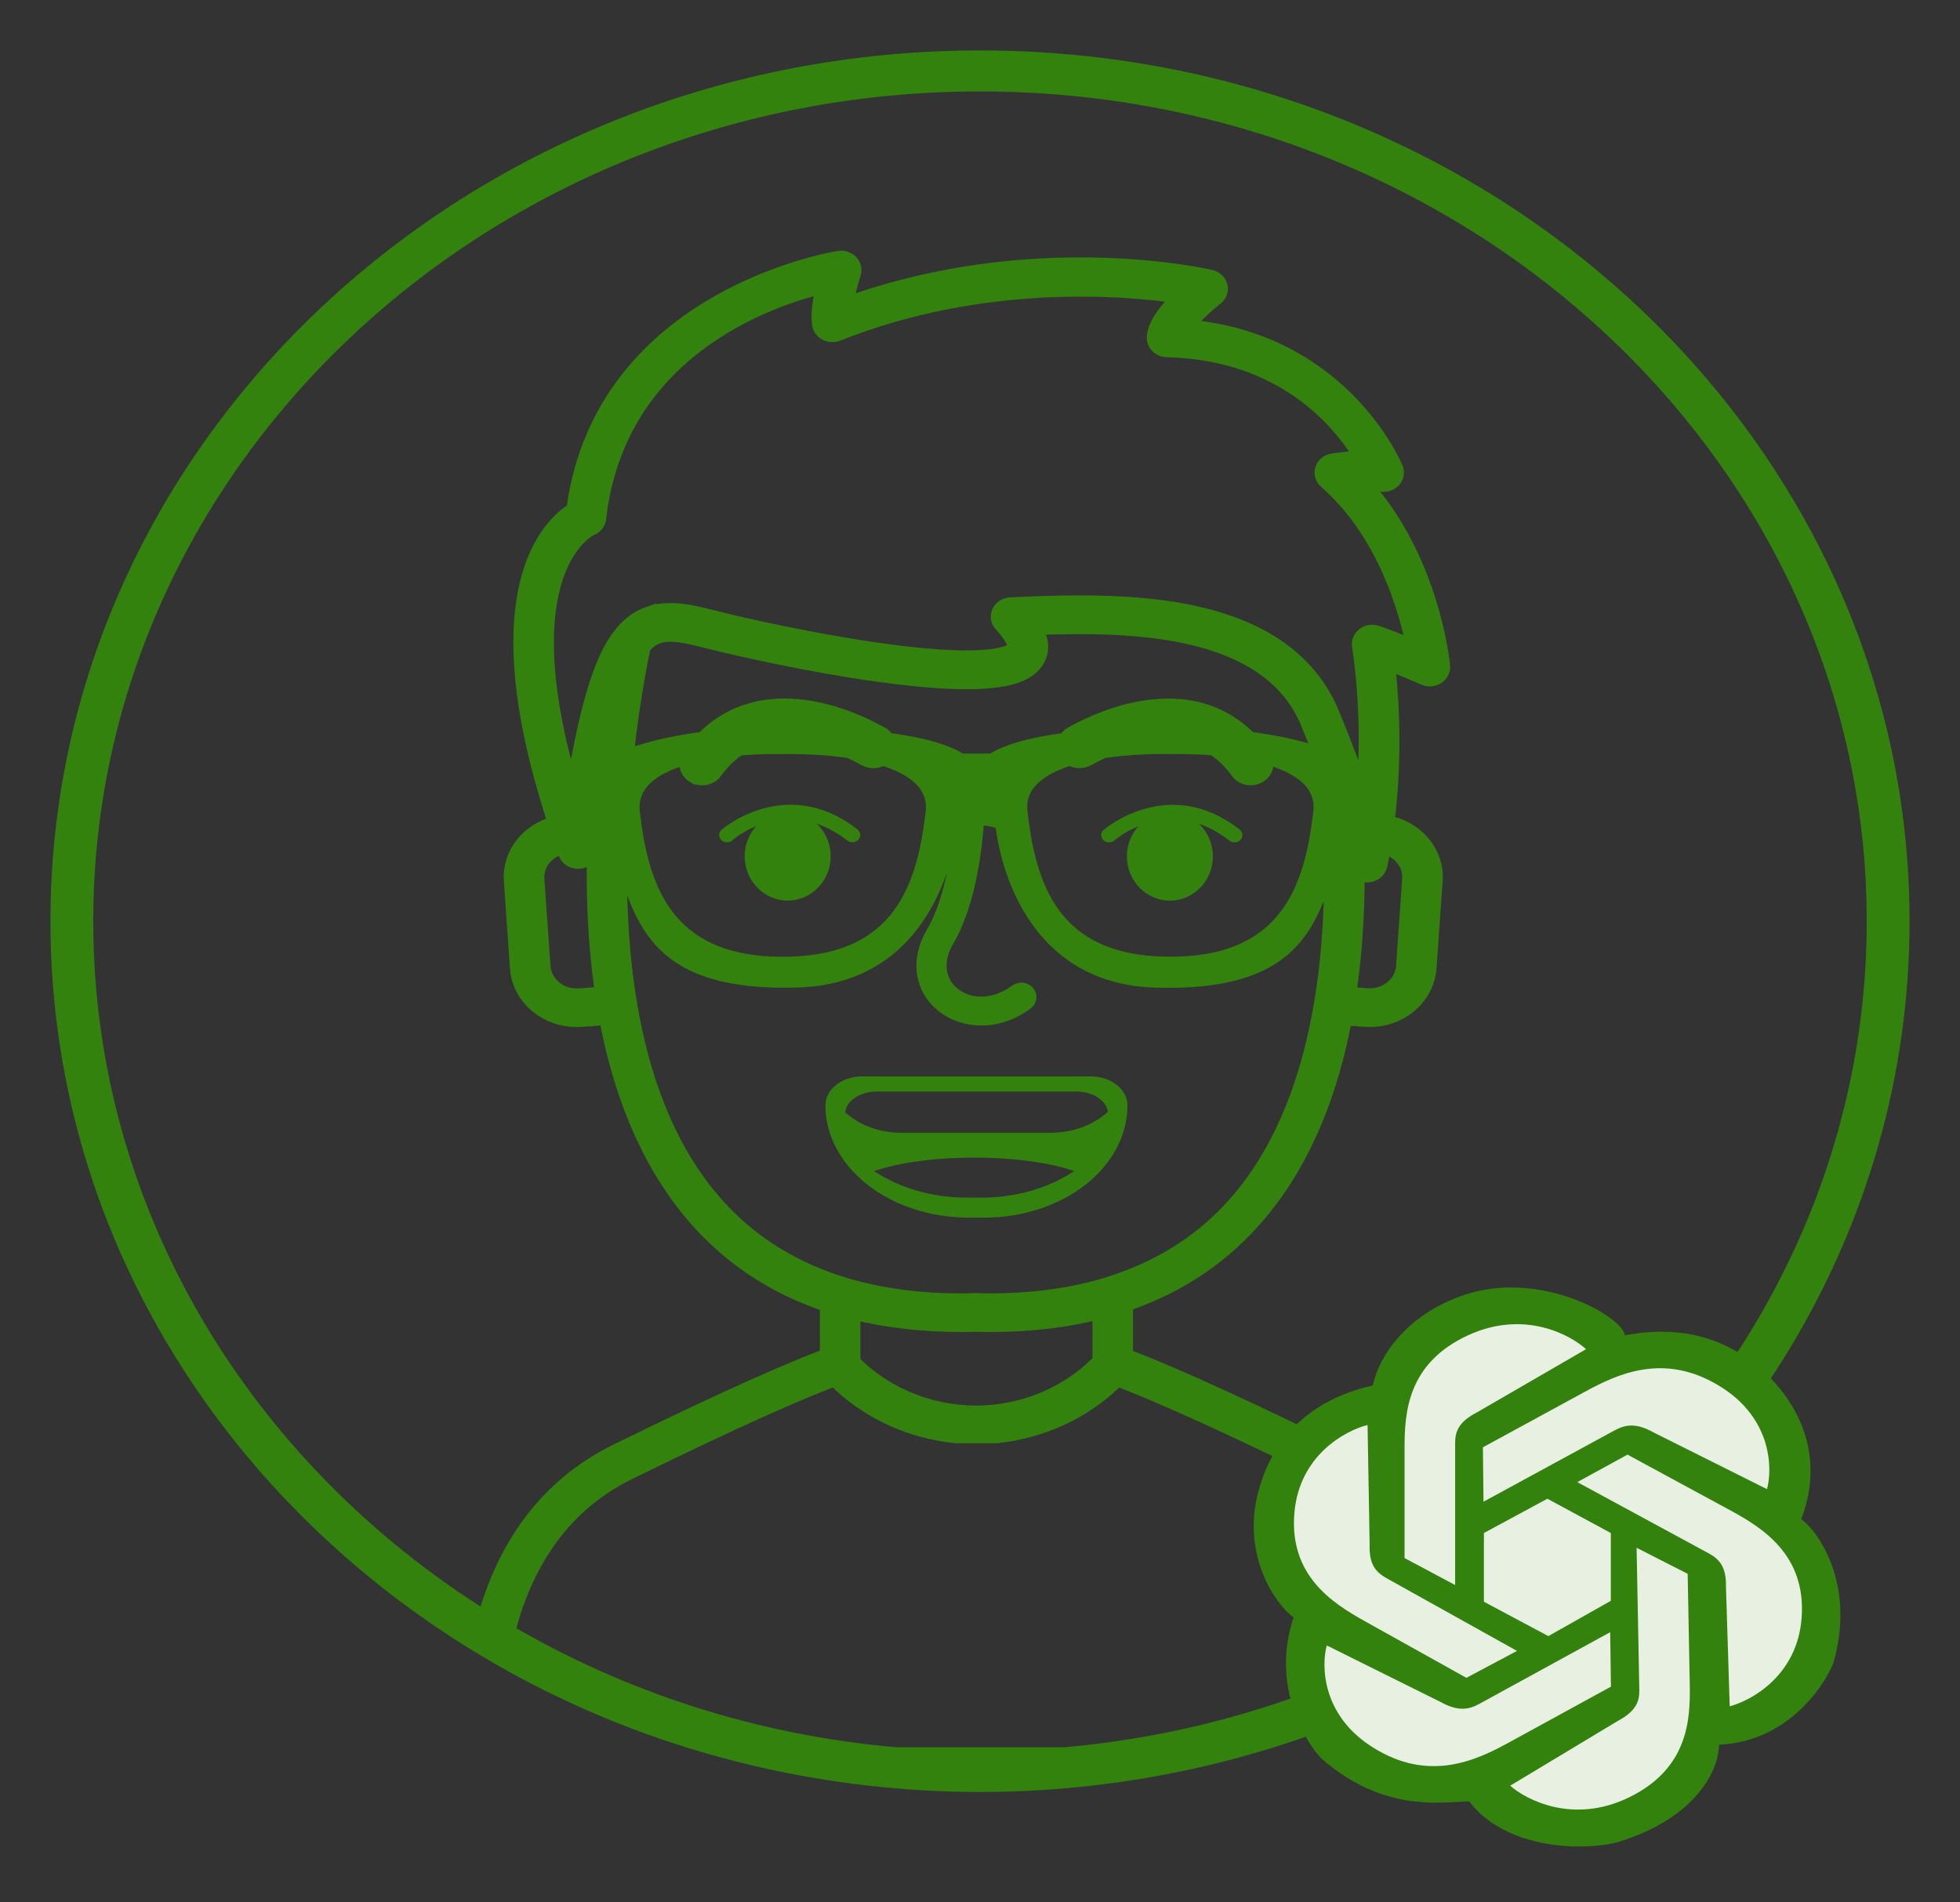 <svg width="34" height="33" viewBox="0 0 34 33" fill="none" xmlns="http://www.w3.org/2000/svg">
<rect x="0" y="0" width="34" height="33" fill="#333333" stroke="none"/>
<path d="M12.702 14.577C12.717 14.564 12.872 14.432 13.118 14.33C12.994 14.468 12.918 14.651 12.918 14.853C12.918 15.278 13.252 15.622 13.664 15.622C14.076 15.622 14.41 15.278 14.41 14.853C14.41 14.63 14.317 14.43 14.17 14.29C14.34 14.348 14.517 14.44 14.699 14.581C14.724 14.602 14.755 14.611 14.786 14.611C14.825 14.611 14.864 14.595 14.891 14.566C14.939 14.512 14.931 14.432 14.874 14.387C13.64 13.426 12.528 14.383 12.517 14.393C12.463 14.441 12.46 14.521 12.512 14.572C12.563 14.623 12.65 14.626 12.704 14.578L12.702 14.577Z" fill="#33820D"/>
<path d="M19.145 14.394C19.091 14.442 19.088 14.522 19.14 14.573C19.191 14.623 19.278 14.626 19.332 14.578C19.347 14.565 19.502 14.433 19.748 14.332C19.624 14.469 19.548 14.653 19.548 14.855C19.548 15.279 19.882 15.623 20.294 15.623C20.706 15.623 21.04 15.279 21.04 14.855C21.04 14.632 20.947 14.431 20.8 14.291C20.97 14.349 21.147 14.442 21.328 14.583C21.354 14.603 21.385 14.612 21.416 14.612C21.455 14.612 21.494 14.597 21.521 14.567C21.569 14.514 21.561 14.433 21.504 14.389C20.27 13.428 19.158 14.384 19.147 14.395L19.145 14.394Z" fill="#33820D"/>
<path d="M16.807 21.122H17.07C18.445 21.122 19.558 20.249 19.558 19.172C19.558 18.896 19.273 18.672 18.921 18.672H14.957C14.604 18.672 14.319 18.896 14.319 19.172C14.319 20.249 15.434 21.122 16.807 21.122ZM17.03 20.775H16.767C16.156 20.775 15.596 20.601 15.163 20.315C15.569 20.173 16.195 20.081 16.898 20.081C17.601 20.081 18.227 20.172 18.633 20.315C18.2 20.602 17.641 20.775 17.029 20.775H17.03ZM15.216 18.934H18.666C18.957 18.934 19.196 19.09 19.218 19.288C18.968 19.514 18.61 19.65 18.222 19.65H15.633C15.254 19.65 14.906 19.517 14.662 19.296C14.679 19.095 14.92 18.934 15.216 18.934Z" fill="#33820D"/>
<path d="M17 1C8.177 1 1 7.72 1 15.98C1 21.238 3.908 25.871 8.296 28.544C8.433 28.627 8.57 28.709 8.71 28.789C9.969 29.505 11.339 30.063 12.793 30.433C13.545 30.625 14.32 30.767 15.112 30.855C15.732 30.923 16.361 30.96 17 30.96C17.639 30.96 18.269 30.924 18.888 30.855C19.68 30.767 20.455 30.625 21.207 30.433C22.611 30.075 23.939 29.541 25.163 28.86C25.302 28.781 25.442 28.702 25.579 28.62C30.037 25.958 33 21.288 33 15.98C33.001 7.72 25.823 1 17 1ZM18.467 30.434H15.534C13.084 30.219 10.799 29.467 8.813 28.305C9.072 27.279 9.65 26.163 10.909 25.545C12.873 24.58 13.888 24.151 14.348 23.973C14.372 23.964 14.396 23.954 14.417 23.946C14.429 23.942 14.442 23.94 14.454 23.94C14.479 23.94 14.505 23.95 14.524 23.968C14.589 24.033 14.682 24.118 14.801 24.209C15.157 24.485 15.754 24.826 16.584 24.911H17.281C18.12 24.825 18.721 24.475 19.076 24.197C19.188 24.11 19.275 24.03 19.338 23.968C19.366 23.941 19.408 23.932 19.445 23.946C19.47 23.956 19.499 23.968 19.529 23.98C19.995 24.162 21.01 24.592 22.953 25.546C24.241 26.178 24.817 27.332 25.067 28.377C23.109 29.498 20.866 30.223 18.467 30.435V30.434ZM11.06 10.738C10.955 10.804 10.854 10.891 10.757 11.017C10.454 11.406 10.186 12.161 9.936 13.747C8.769 9.87 10.225 9.179 10.254 9.166C10.329 9.136 10.382 9.07 10.39 8.995C10.718 6.094 13.319 5.198 14.278 4.966C14.227 5.182 14.181 5.451 14.213 5.633C14.224 5.697 14.268 5.753 14.329 5.784C14.391 5.816 14.464 5.818 14.529 5.793C17.044 4.791 19.506 5 20.468 5.141C20.251 5.353 20.021 5.631 20.018 5.859C20.017 5.974 20.116 6.069 20.241 6.072C22.283 6.119 23.263 7.345 23.622 7.947C23.488 7.949 23.322 7.961 23.12 7.99C23.034 8.003 22.964 8.059 22.939 8.136C22.913 8.212 22.937 8.296 23 8.351C24.014 9.241 24.39 10.576 24.518 11.219C24.346 11.149 24.127 11.062 23.887 10.976C23.812 10.95 23.726 10.961 23.663 11.007C23.6 11.053 23.567 11.127 23.578 11.2C23.728 12.231 23.71 13.149 23.654 13.816C23.597 13.647 23.529 13.454 23.448 13.237C23.356 12.99 23.247 12.713 23.118 12.397C23.033 12.189 22.927 12.003 22.805 11.836C21.937 10.656 20.211 10.453 18.737 10.453C18.304 10.453 17.892 10.471 17.53 10.486C17.443 10.49 17.366 10.539 17.331 10.614C17.297 10.688 17.31 10.773 17.367 10.834C17.6 11.085 17.619 11.214 17.594 11.251C17.572 11.284 17.314 11.566 15.287 11.283C14.111 11.118 12.887 10.842 12.404 10.719C12.013 10.619 11.611 10.517 11.244 10.65L11.208 11.01C11.208 11.02 11.205 11.029 11.203 11.038C11.201 11.045 11.187 11.108 11.163 11.221C11.212 11.165 11.262 11.119 11.315 11.087C11.537 10.949 11.828 11.009 12.281 11.125C12.773 11.25 14.019 11.533 15.216 11.7C17.325 11.994 17.799 11.736 17.977 11.477C18.09 11.313 18.084 11.117 17.96 10.89C19.616 10.831 22.001 10.865 22.689 12.546C22.77 12.743 22.842 12.924 22.907 13.093C22.614 12.989 22.215 12.887 21.679 12.819C20.618 11.748 19.098 12.448 18.62 12.713C18.596 12.722 18.574 12.735 18.554 12.751C18.523 12.775 18.501 12.805 18.484 12.836C17.837 12.92 17.441 13.049 17.214 13.196H16.665C16.437 13.048 16.04 12.919 15.39 12.835C15.373 12.804 15.351 12.774 15.32 12.75C15.299 12.734 15.277 12.721 15.254 12.712C14.776 12.447 13.256 11.747 12.194 12.819C11.594 12.896 11.165 13.016 10.866 13.131C10.963 12.231 11.096 11.534 11.162 11.221C10.997 11.41 10.851 11.735 10.714 12.213C10.851 11.736 10.997 11.41 11.162 11.221C11.185 11.108 11.2 11.045 11.202 11.038C11.204 11.029 11.206 11.02 11.207 11.01L11.243 10.65C11.181 10.672 11.12 10.7 11.06 10.737V10.738ZM10.444 17.214C10.386 17.236 10.325 17.251 10.261 17.255L10.04 17.269C9.886 17.279 9.737 17.231 9.621 17.136C9.504 17.041 9.435 16.91 9.425 16.766L9.318 15.25C9.3 14.982 9.497 14.747 9.771 14.69C9.784 14.727 9.796 14.763 9.81 14.802C9.843 14.896 9.943 14.955 10.049 14.945C10.156 14.935 10.24 14.858 10.252 14.761C10.255 14.734 10.259 14.709 10.262 14.683C10.278 14.687 10.293 14.69 10.309 14.694C10.287 15.494 10.318 16.357 10.444 17.214ZM10.319 14.261C10.322 14.241 10.324 14.221 10.327 14.202C10.327 14.199 10.327 14.194 10.327 14.19C10.327 14.194 10.327 14.198 10.327 14.201C10.326 14.221 10.325 14.241 10.324 14.261C10.322 14.261 10.32 14.261 10.319 14.261ZM10.342 13.964C10.342 13.964 10.342 13.961 10.342 13.959C10.342 13.961 10.342 13.963 10.342 13.964ZM10.383 13.44C10.383 13.44 10.383 13.437 10.383 13.435C10.383 13.437 10.383 13.438 10.383 13.44ZM23.548 15.112C23.585 15.15 23.636 15.176 23.695 15.181C23.703 15.181 23.71 15.182 23.717 15.182C23.823 15.182 23.916 15.114 23.94 15.017C23.944 15 23.97 14.885 24.004 14.69C24.274 14.75 24.467 14.984 24.448 15.249L24.342 16.765C24.332 16.909 24.262 17.04 24.146 17.135C24.029 17.23 23.881 17.277 23.726 17.268L23.504 17.254C23.47 17.252 23.436 17.246 23.403 17.238C23.509 16.521 23.55 15.798 23.548 15.112ZM23.433 14.685C23.433 14.685 23.435 14.694 23.436 14.698C23.436 14.698 23.436 14.699 23.436 14.7C23.435 14.695 23.433 14.69 23.432 14.685H23.433ZM23.391 14.519C23.388 14.51 23.386 14.501 23.384 14.492C23.387 14.501 23.389 14.51 23.391 14.519ZM23.384 14.491C23.384 14.491 23.383 14.488 23.383 14.486C23.383 14.487 23.383 14.488 23.384 14.489C23.384 14.489 23.384 14.489 23.384 14.49V14.491ZM21.933 13.123C22.497 13.274 22.969 13.56 22.906 14.096C22.758 15.358 22.363 16.696 20.358 16.721C20.339 16.721 20.321 16.721 20.303 16.72C20.284 16.72 20.266 16.721 20.248 16.721C18.241 16.696 17.847 15.358 17.7 14.096C17.64 13.594 18.052 13.311 18.57 13.153C18.634 13.196 18.744 13.234 18.895 13.15C18.962 13.112 19.043 13.07 19.133 13.028C19.64 12.951 20.127 12.952 20.303 12.956C20.43 12.953 20.717 12.952 21.055 12.98C21.203 13.077 21.343 13.209 21.47 13.385C21.522 13.458 21.608 13.498 21.696 13.498C21.748 13.498 21.801 13.484 21.847 13.455C21.965 13.381 22.001 13.237 21.933 13.123ZM12.03 13.455C12.076 13.484 12.129 13.498 12.181 13.498C12.268 13.498 12.355 13.458 12.407 13.385C12.533 13.21 12.673 13.078 12.821 12.981C13.162 12.952 13.451 12.954 13.578 12.957C13.753 12.953 14.237 12.951 14.741 13.028C14.832 13.07 14.913 13.113 14.981 13.151C15.133 13.236 15.244 13.196 15.308 13.153C15.826 13.31 16.24 13.594 16.181 14.097C16.033 15.359 15.638 16.697 13.633 16.722C13.614 16.722 13.596 16.722 13.578 16.721C13.559 16.721 13.541 16.722 13.523 16.722C11.517 16.697 11.122 15.359 10.975 14.097C10.912 13.563 11.381 13.278 11.942 13.126C11.876 13.239 11.912 13.383 12.029 13.456L12.03 13.455ZM10.76 14.781C10.773 14.815 10.784 14.85 10.795 14.889C11.158 15.973 11.386 17.082 13.845 17.005C16.208 16.931 16.473 14.47 16.491 14.277C16.527 14.263 16.593 14.239 16.674 14.22C16.634 14.778 16.517 15.631 16.189 16.185C15.915 16.648 15.982 17.142 16.361 17.443C16.53 17.577 16.762 17.665 17.024 17.665C17.269 17.665 17.539 17.587 17.802 17.396C17.861 17.353 17.872 17.273 17.826 17.219C17.779 17.164 17.694 17.154 17.635 17.197C17.184 17.523 16.762 17.43 16.538 17.251C16.261 17.032 16.218 16.661 16.427 16.309C16.793 15.69 16.911 14.763 16.95 14.186C17.122 14.186 17.297 14.236 17.389 14.267C17.391 14.295 17.59 16.93 20.036 17.007C22.494 17.084 22.723 15.975 23.085 14.891C23.087 14.885 23.089 14.88 23.09 14.875C23.09 14.933 23.093 14.991 23.093 15.05C23.097 15.647 23.07 16.272 22.994 16.894C22.98 17.004 22.965 17.114 22.948 17.224C22.936 17.308 22.922 17.392 22.907 17.476C22.695 18.692 22.276 19.867 21.517 20.777C20.988 21.412 20.322 21.876 19.527 22.172C19.381 22.228 19.23 22.277 19.074 22.321C18.492 22.482 17.849 22.562 17.147 22.561C17.073 22.561 17.001 22.559 16.93 22.556C16.927 22.556 16.925 22.556 16.922 22.556C16.919 22.556 16.917 22.556 16.914 22.556C16.843 22.559 16.771 22.56 16.698 22.561C16.685 22.561 16.672 22.561 16.658 22.561C15.981 22.561 15.361 22.482 14.797 22.328C14.641 22.286 14.49 22.238 14.344 22.183C13.539 21.887 12.864 21.419 12.328 20.776C11.556 19.851 11.135 18.654 10.927 17.416C10.912 17.324 10.897 17.232 10.884 17.14C10.77 16.342 10.739 15.536 10.756 14.781H10.76ZM19.076 22.759V23.621C19.052 23.638 19.029 23.657 19.007 23.678C18.76 23.924 18.061 24.497 16.933 24.508C15.801 24.497 15.102 23.923 14.854 23.678C14.837 23.661 14.818 23.645 14.8 23.632V22.764C15.381 22.909 16.016 22.983 16.702 22.981C16.778 22.981 16.852 22.979 16.924 22.977C16.997 22.979 17.071 22.98 17.146 22.981C17.16 22.981 17.173 22.981 17.187 22.981C17.869 22.981 18.498 22.906 19.075 22.759H19.076ZM25.471 28.136C25.179 27.038 24.539 25.846 23.165 25.171C21.078 24.146 20.047 23.718 19.617 23.555C19.588 23.544 19.559 23.536 19.529 23.529V22.625C20.465 22.307 21.247 21.778 21.863 21.038C22.655 20.088 23.101 18.891 23.332 17.655C23.378 17.665 23.425 17.671 23.474 17.674L23.695 17.688C23.718 17.69 23.742 17.69 23.764 17.69C24.015 17.69 24.254 17.607 24.444 17.451C24.651 17.282 24.775 17.047 24.794 16.791L24.901 15.275C24.935 14.787 24.568 14.36 24.065 14.27C24.143 13.641 24.206 12.658 24.074 11.5C24.438 11.642 24.7 11.759 24.703 11.761C24.777 11.794 24.865 11.787 24.932 11.745C25 11.701 25.037 11.629 25.03 11.553C25.022 11.471 24.841 9.676 23.64 8.366C23.644 8.366 23.647 8.366 23.651 8.366C23.834 8.366 23.912 8.39 23.908 8.39C23.992 8.424 24.09 8.408 24.157 8.351C24.224 8.293 24.246 8.203 24.215 8.124C24.206 8.101 23.294 5.896 20.583 5.666C20.698 5.52 20.891 5.33 21.095 5.17C21.16 5.118 21.189 5.038 21.169 4.961C21.149 4.885 21.085 4.824 21.003 4.805C20.873 4.775 17.909 4.111 14.678 5.278C14.707 5.095 14.764 4.883 14.81 4.745C14.832 4.676 14.815 4.601 14.763 4.546C14.712 4.492 14.633 4.465 14.555 4.476C14.514 4.483 10.445 5.121 9.949 8.842C9.529 9.104 8.303 10.254 9.632 14.284C9.164 14.4 8.832 14.81 8.865 15.276L8.971 16.792C8.989 17.048 9.113 17.282 9.321 17.452C9.511 17.607 9.75 17.691 10.001 17.691C10.024 17.691 10.047 17.691 10.07 17.689L10.291 17.675C10.368 17.67 10.442 17.657 10.514 17.638C10.745 18.88 11.191 20.084 11.987 21.039C12.608 21.786 13.4 22.317 14.347 22.634V23.527C14.312 23.534 14.277 23.542 14.244 23.555C13.814 23.719 12.784 24.146 10.696 25.171C9.353 25.831 8.71 26.985 8.41 28.063C4.244 25.457 1.493 21.014 1.493 15.98C1.493 7.974 8.449 1.461 17 1.461C25.551 1.461 32.507 7.974 32.507 15.98C32.507 21.061 29.704 25.54 25.471 28.136Z" fill="#33820D"/>
<path d="M11.162 11.221C11.096 11.534 10.963 12.231 10.866 13.131C11.165 13.016 11.594 12.896 12.194 12.819C13.256 11.747 14.776 12.447 15.254 12.712C15.277 12.721 15.299 12.734 15.32 12.75C15.351 12.774 15.373 12.804 15.39 12.835C16.04 12.919 16.437 13.048 16.665 13.196H17.214C17.441 13.049 17.837 12.92 18.484 12.836C18.501 12.805 18.523 12.775 18.554 12.751C18.574 12.735 18.596 12.722 18.62 12.713C19.098 12.448 20.618 11.748 21.679 12.819C22.215 12.887 22.614 12.989 22.907 13.093C22.842 12.924 22.77 12.743 22.689 12.546C22.001 10.865 19.616 10.831 17.96 10.89C18.084 11.117 18.09 11.313 17.977 11.477C17.799 11.736 17.325 11.994 15.216 11.7C14.019 11.533 12.773 11.25 12.281 11.125C11.828 11.009 11.537 10.949 11.315 11.087C11.262 11.119 11.212 11.165 11.163 11.221C11.187 11.108 11.201 11.045 11.203 11.038C11.205 11.029 11.208 11.02 11.208 11.01L11.244 10.65C11.611 10.517 12.013 10.619 12.404 10.719C12.887 10.842 14.111 11.118 15.287 11.283C17.314 11.566 17.572 11.284 17.594 11.251C17.619 11.214 17.6 11.085 17.367 10.834C17.31 10.773 17.297 10.688 17.331 10.614C17.366 10.539 17.443 10.49 17.53 10.486C17.892 10.471 18.304 10.453 18.737 10.453C20.211 10.453 21.937 10.656 22.805 11.836C22.927 12.003 23.033 12.189 23.118 12.397C23.247 12.713 23.356 12.99 23.448 13.237C23.529 13.454 23.597 13.647 23.654 13.816C23.71 13.149 23.728 12.231 23.578 11.2C23.567 11.127 23.6 11.053 23.663 11.007C23.726 10.961 23.812 10.95 23.887 10.976C24.127 11.062 24.346 11.149 24.518 11.219C24.39 10.576 24.014 9.241 23 8.351C22.937 8.296 22.913 8.212 22.939 8.136C22.964 8.059 23.034 8.003 23.12 7.99C23.322 7.961 23.488 7.949 23.622 7.947C23.263 7.345 22.283 6.119 20.241 6.072C20.116 6.069 20.017 5.974 20.018 5.859C20.021 5.631 20.251 5.353 20.468 5.141C19.506 5 17.044 4.791 14.529 5.793C14.464 5.818 14.391 5.816 14.329 5.784C14.268 5.753 14.224 5.697 14.213 5.633C14.181 5.451 14.227 5.182 14.278 4.966C13.319 5.198 10.718 6.094 10.39 8.995C10.382 9.07 10.329 9.136 10.254 9.166C10.225 9.179 8.769 9.87 9.936 13.747C10.186 12.161 10.454 11.406 10.757 11.017C10.854 10.891 10.955 10.804 11.06 10.738V10.737C11.12 10.7 11.181 10.672 11.243 10.65L11.207 11.01C11.206 11.02 11.204 11.029 11.202 11.038C11.2 11.045 11.185 11.108 11.162 11.221ZM11.162 11.221C10.997 11.41 10.851 11.735 10.714 12.213C10.851 11.736 10.997 11.41 11.162 11.221ZM17 1C8.177 1 1 7.72 1 15.98C1 21.238 3.908 25.871 8.296 28.544C8.433 28.627 8.57 28.709 8.71 28.789C9.969 29.505 11.339 30.063 12.793 30.433C13.545 30.625 14.32 30.767 15.112 30.855C15.732 30.923 16.361 30.96 17 30.96C17.639 30.96 18.269 30.924 18.888 30.855C19.68 30.767 20.455 30.625 21.207 30.433C22.611 30.075 23.939 29.541 25.163 28.86C25.302 28.781 25.442 28.702 25.579 28.62C30.037 25.958 33 21.288 33 15.98C33.001 7.72 25.823 1 17 1ZM18.467 30.434H15.534C13.084 30.219 10.799 29.467 8.813 28.305C9.072 27.279 9.65 26.163 10.909 25.545C12.873 24.58 13.888 24.151 14.348 23.973C14.372 23.964 14.396 23.955 14.417 23.946C14.429 23.942 14.442 23.94 14.454 23.94C14.479 23.94 14.505 23.95 14.524 23.968C14.589 24.033 14.682 24.118 14.801 24.209C15.157 24.485 15.754 24.826 16.584 24.911H17.281C18.12 24.825 18.721 24.475 19.076 24.197C19.188 24.11 19.275 24.03 19.338 23.968C19.366 23.941 19.408 23.932 19.445 23.946C19.47 23.956 19.499 23.968 19.529 23.98C19.995 24.162 21.01 24.592 22.953 25.546C24.241 26.178 24.817 27.332 25.067 28.377C23.109 29.498 20.866 30.223 18.467 30.435V30.434ZM10.444 17.214C10.386 17.236 10.325 17.251 10.261 17.255L10.04 17.269C9.886 17.279 9.737 17.231 9.621 17.136C9.504 17.041 9.435 16.91 9.425 16.766L9.318 15.25C9.3 14.982 9.497 14.747 9.771 14.69C9.784 14.727 9.796 14.763 9.81 14.802C9.843 14.896 9.943 14.955 10.049 14.945C10.156 14.935 10.24 14.858 10.252 14.761C10.255 14.734 10.259 14.709 10.262 14.683C10.278 14.687 10.293 14.69 10.309 14.694C10.287 15.494 10.318 16.357 10.444 17.214ZM10.319 14.261C10.322 14.241 10.324 14.221 10.327 14.202C10.327 14.199 10.327 14.194 10.327 14.19C10.327 14.194 10.327 14.198 10.327 14.201C10.326 14.221 10.325 14.241 10.324 14.261C10.322 14.261 10.32 14.261 10.319 14.261ZM10.342 13.964C10.342 13.964 10.342 13.961 10.342 13.959C10.342 13.961 10.342 13.963 10.342 13.964ZM10.383 13.44C10.383 13.44 10.383 13.437 10.383 13.435C10.383 13.437 10.383 13.438 10.383 13.44ZM23.548 15.112C23.585 15.15 23.636 15.176 23.695 15.181C23.703 15.181 23.71 15.182 23.717 15.182C23.823 15.182 23.916 15.114 23.94 15.017C23.944 15 23.97 14.885 24.004 14.69C24.274 14.75 24.467 14.984 24.448 15.249L24.342 16.765C24.332 16.909 24.262 17.04 24.146 17.135C24.029 17.23 23.881 17.277 23.726 17.268L23.504 17.254C23.47 17.252 23.436 17.246 23.403 17.238C23.509 16.521 23.55 15.798 23.548 15.112ZM23.433 14.685C23.433 14.685 23.435 14.694 23.436 14.698C23.436 14.698 23.436 14.699 23.436 14.7C23.435 14.695 23.433 14.69 23.432 14.685H23.433ZM23.391 14.519C23.388 14.51 23.386 14.501 23.384 14.492C23.387 14.501 23.389 14.51 23.391 14.519ZM23.384 14.491C23.384 14.491 23.383 14.488 23.383 14.486C23.383 14.487 23.383 14.488 23.384 14.489C23.384 14.489 23.384 14.489 23.384 14.49V14.491ZM21.933 13.123C22.497 13.274 22.969 13.56 22.906 14.096C22.758 15.358 22.363 16.696 20.358 16.721C20.339 16.721 20.321 16.721 20.303 16.72C20.284 16.72 20.266 16.721 20.248 16.721C18.241 16.696 17.847 15.358 17.7 14.096C17.64 13.594 18.052 13.311 18.57 13.153C18.634 13.196 18.744 13.234 18.895 13.15C18.962 13.112 19.043 13.07 19.133 13.028C19.64 12.951 20.127 12.952 20.303 12.956C20.43 12.953 20.717 12.952 21.055 12.98C21.203 13.077 21.343 13.209 21.47 13.385C21.522 13.458 21.608 13.498 21.696 13.498C21.748 13.498 21.801 13.484 21.847 13.455C21.965 13.381 22.001 13.237 21.933 13.123ZM12.03 13.455C12.076 13.484 12.129 13.498 12.181 13.498C12.268 13.498 12.355 13.458 12.407 13.385C12.533 13.21 12.673 13.078 12.821 12.981C13.162 12.952 13.451 12.954 13.578 12.957C13.753 12.953 14.237 12.951 14.741 13.028C14.832 13.07 14.913 13.113 14.981 13.151C15.133 13.236 15.244 13.196 15.308 13.153C15.826 13.31 16.24 13.594 16.181 14.097C16.033 15.359 15.638 16.697 13.633 16.722C13.614 16.722 13.596 16.722 13.578 16.721C13.559 16.721 13.541 16.722 13.523 16.722C11.517 16.697 11.122 15.359 10.975 14.097C10.913 13.563 11.381 13.278 11.942 13.126C11.876 13.239 11.912 13.383 12.029 13.456L12.03 13.455ZM10.76 14.781C10.773 14.815 10.784 14.85 10.795 14.889C11.158 15.973 11.386 17.082 13.845 17.005C16.208 16.931 16.473 14.47 16.491 14.277C16.527 14.263 16.593 14.239 16.674 14.22C16.634 14.778 16.517 15.631 16.189 16.185C15.915 16.648 15.982 17.142 16.361 17.443C16.53 17.577 16.762 17.665 17.024 17.665C17.269 17.665 17.539 17.587 17.802 17.396C17.861 17.353 17.872 17.273 17.826 17.219C17.779 17.164 17.694 17.154 17.635 17.197C17.184 17.523 16.762 17.43 16.538 17.251C16.261 17.032 16.218 16.661 16.427 16.309C16.793 15.69 16.911 14.763 16.95 14.186C17.122 14.186 17.297 14.236 17.389 14.267C17.391 14.295 17.59 16.93 20.036 17.007C22.494 17.084 22.723 15.975 23.085 14.891C23.087 14.885 23.089 14.88 23.09 14.875C23.09 14.933 23.093 14.991 23.093 15.05C23.097 15.647 23.07 16.272 22.994 16.894C22.98 17.004 22.965 17.114 22.948 17.224C22.936 17.308 22.922 17.392 22.907 17.476C22.695 18.692 22.276 19.867 21.517 20.777C20.988 21.412 20.322 21.876 19.527 22.172C19.381 22.228 19.23 22.277 19.074 22.321C18.492 22.482 17.849 22.562 17.147 22.561C17.073 22.561 17.001 22.559 16.93 22.556C16.927 22.556 16.925 22.556 16.922 22.556C16.919 22.556 16.917 22.556 16.914 22.556C16.843 22.559 16.771 22.56 16.698 22.561C16.685 22.561 16.672 22.561 16.658 22.561C15.981 22.561 15.361 22.482 14.797 22.328C14.641 22.286 14.49 22.238 14.344 22.183C13.539 21.887 12.864 21.419 12.328 20.776C11.556 19.851 11.135 18.654 10.927 17.416C10.912 17.324 10.897 17.232 10.884 17.14C10.77 16.342 10.739 15.536 10.756 14.781H10.76ZM19.076 22.759V23.621C19.052 23.638 19.029 23.657 19.007 23.678C18.76 23.924 18.061 24.497 16.933 24.508C15.801 24.497 15.102 23.923 14.854 23.678C14.837 23.661 14.818 23.645 14.8 23.632V22.764C15.381 22.909 16.016 22.983 16.702 22.981C16.778 22.981 16.852 22.979 16.924 22.977C16.997 22.979 17.071 22.98 17.146 22.981C17.16 22.981 17.173 22.981 17.187 22.981C17.869 22.981 18.498 22.906 19.075 22.759H19.076ZM25.471 28.136C25.179 27.038 24.539 25.846 23.165 25.171C21.078 24.146 20.047 23.718 19.617 23.555C19.588 23.544 19.559 23.536 19.529 23.529V22.625C20.465 22.307 21.247 21.778 21.863 21.038C22.655 20.088 23.101 18.891 23.332 17.655C23.378 17.665 23.425 17.671 23.474 17.674L23.695 17.688C23.718 17.69 23.742 17.69 23.764 17.69C24.015 17.69 24.254 17.607 24.444 17.451C24.651 17.282 24.775 17.047 24.794 16.791L24.901 15.275C24.935 14.787 24.568 14.36 24.065 14.27C24.143 13.641 24.206 12.658 24.074 11.5C24.438 11.642 24.7 11.759 24.703 11.761C24.777 11.794 24.865 11.787 24.932 11.745C25 11.701 25.037 11.629 25.03 11.553C25.022 11.471 24.841 9.676 23.64 8.366C23.644 8.366 23.647 8.366 23.651 8.366C23.834 8.366 23.912 8.39 23.908 8.39C23.992 8.424 24.09 8.408 24.157 8.351C24.224 8.293 24.246 8.203 24.215 8.124C24.206 8.101 23.294 5.896 20.583 5.666C20.698 5.52 20.891 5.33 21.095 5.17C21.16 5.118 21.189 5.038 21.169 4.961C21.149 4.885 21.085 4.824 21.003 4.805C20.873 4.775 17.909 4.111 14.678 5.278C14.707 5.095 14.764 4.883 14.81 4.745C14.832 4.676 14.815 4.601 14.763 4.546C14.712 4.492 14.633 4.465 14.555 4.476C14.514 4.483 10.445 5.121 9.949 8.842C9.529 9.104 8.303 10.254 9.632 14.284C9.164 14.4 8.832 14.81 8.865 15.276L8.971 16.792C8.989 17.048 9.113 17.282 9.321 17.452C9.511 17.607 9.75 17.691 10.001 17.691C10.024 17.691 10.047 17.691 10.07 17.689L10.291 17.675C10.368 17.67 10.442 17.657 10.514 17.638C10.745 18.88 11.191 20.084 11.987 21.039C12.608 21.786 13.4 22.317 14.347 22.634V23.527C14.312 23.534 14.277 23.542 14.244 23.555C13.814 23.719 12.784 24.146 10.696 25.171C9.353 25.831 8.71 26.985 8.41 28.063C4.244 25.457 1.493 21.014 1.493 15.98C1.493 7.974 8.449 1.461 17 1.461C25.551 1.461 32.507 7.974 32.507 15.98C32.507 21.061 29.704 25.54 25.471 28.136Z" stroke="#33820D" stroke-width="0.25"/>
<path d="M25.33 22.487C24.229 22.891 23.873 23.711 23.816 24.033C22.526 24.323 22.009 25.16 21.821 25.901C21.545 26.983 22.119 27.823 22.44 28.059C22.055 29.192 22.601 30.163 22.922 30.506C23.988 31.424 24.922 31.269 25.484 31.247C26.138 32.101 27.491 32.106 28.064 31.956C29.475 31.521 29.819 30.662 29.819 30.265C30.975 30.213 31.613 29.304 31.797 28.864C32.21 27.479 31.522 26.545 31.247 26.352C31.742 25.038 30.96 24.145 30.662 23.855C29.767 22.986 28.77 23.056 28.185 23.163C28.151 22.841 26.688 21.987 25.33 22.487Z" fill="#33820D"/>
<path d="M25.466 23.163C26.434 22.717 27.238 23.152 27.513 23.404L25.621 24.5C25.311 24.661 25.242 24.822 25.242 25.031V27.495L24.365 27.028V25.112C24.365 24.5 24.417 23.646 25.466 23.163Z" fill="#E8F0E1"/>
<path d="M29.846 24.054C30.744 24.613 30.747 25.483 30.652 25.832L28.69 24.851C28.386 24.681 28.203 24.707 28.009 24.812L25.734 26.05L25.724 25.106L27.494 24.142C28.059 23.835 28.873 23.448 29.846 24.054Z" fill="#E8F0E1"/>
<path d="M31.253 28.061C31.18 29.069 30.376 29.502 30.005 29.599L29.94 27.517C29.946 27.185 29.832 27.049 29.638 26.944L27.361 25.71L28.232 25.233L30.003 26.193C30.569 26.499 31.332 26.969 31.253 28.061Z" fill="#E8F0E1"/>
<path d="M28.248 31.184C27.289 31.645 26.477 31.224 26.197 30.976L28.068 29.85C28.375 29.684 28.441 29.522 28.437 29.312L28.39 26.849L29.276 27.301L29.312 29.217C29.324 29.829 29.288 30.683 28.248 31.184Z" fill="#E8F0E1"/>
<path d="M23.826 30.319C22.926 29.762 22.921 28.893 23.015 28.543L24.98 29.519C25.284 29.688 25.468 29.663 25.661 29.557L27.932 28.313L27.945 29.258L26.178 30.225C25.614 30.534 24.801 30.924 23.826 30.319Z" fill="#E8F0E1"/>
<path d="M22.454 26.242C22.54 25.235 23.35 24.811 23.723 24.719L23.759 26.801C23.749 27.133 23.861 27.27 24.053 27.377L26.315 28.638L25.437 29.105L23.678 28.124C23.117 27.811 22.36 27.333 22.454 26.242Z" fill="#E8F0E1"/>
<path d="M25.741 26.593L26.842 25.998L27.943 26.593V27.769L26.859 28.381L25.741 27.785V26.593Z" fill="#E8F0E1"/>
</svg>
